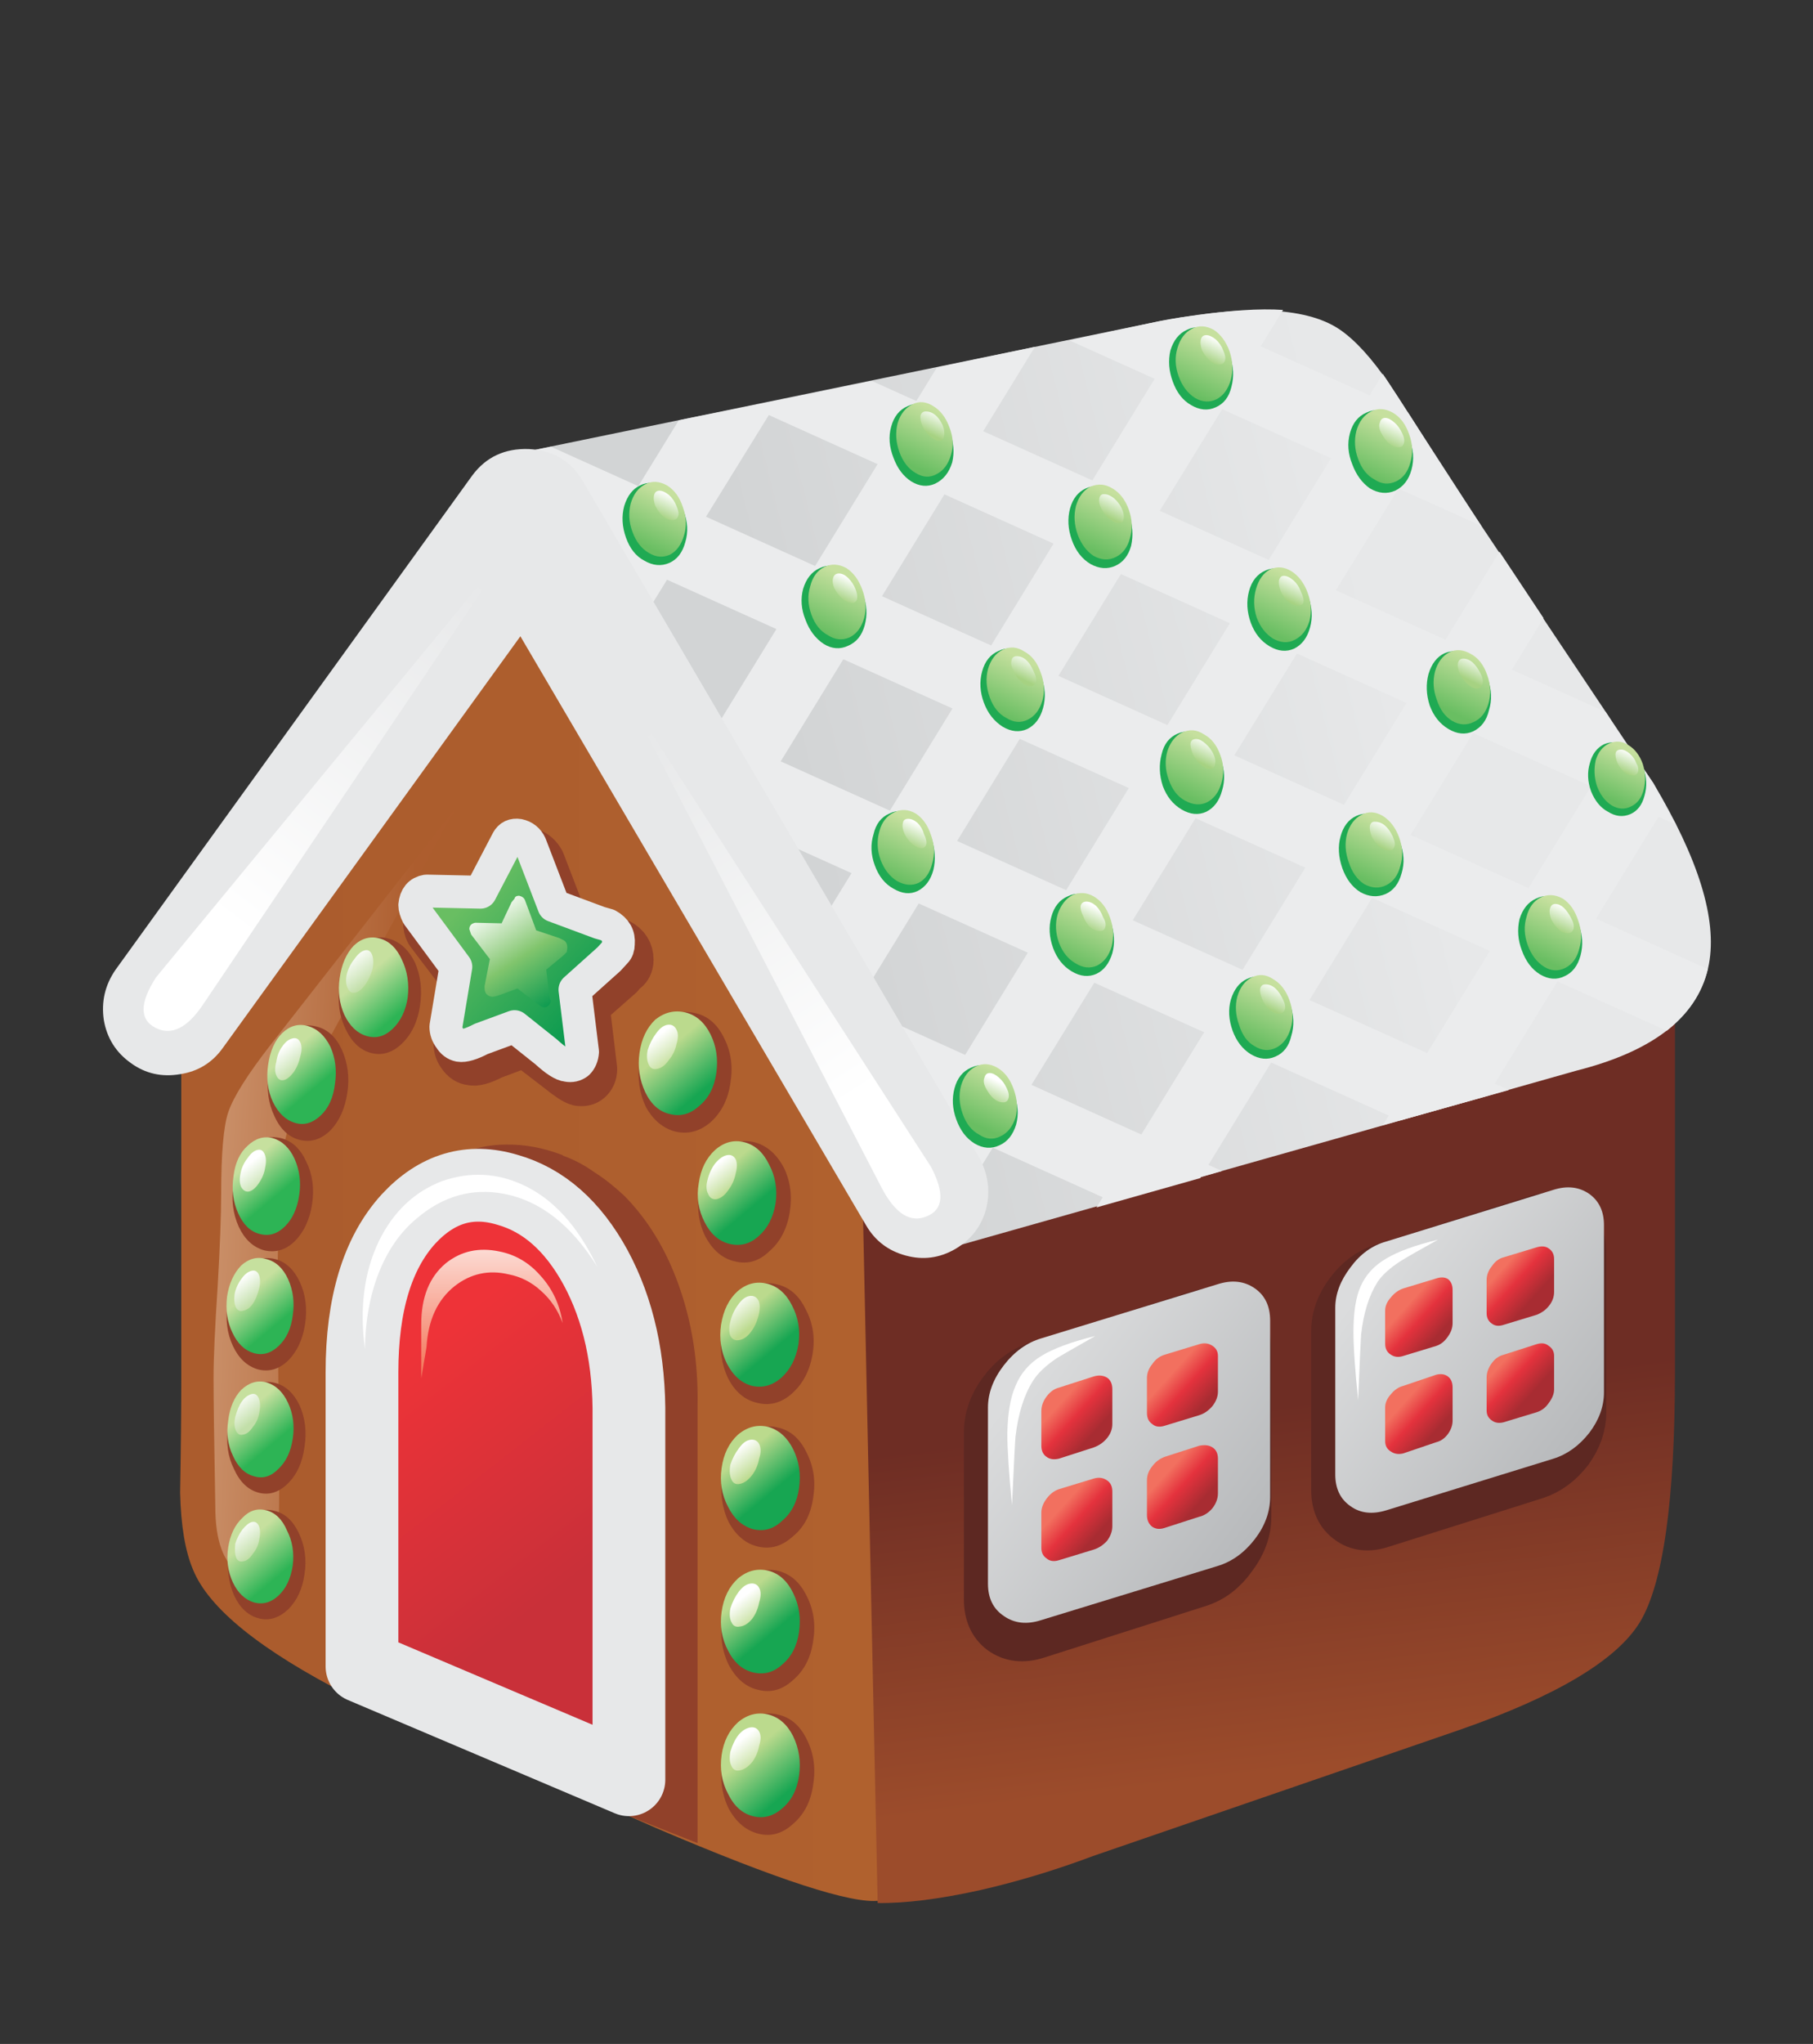 <svg xmlns="http://www.w3.org/2000/svg" xmlns:xlink="http://www.w3.org/1999/xlink" preserveAspectRatio="none" width="284" height="320"><rect width="100%" height="100%" fill="#333333" stroke="none"/><defs><linearGradient id="a" gradientUnits="userSpaceOnUse" x1="243.5" y1="269.6" x2="293.7" y2="269.6" spreadMethod="pad"><stop offset="0%" stop-color="#AB5C2D"/><stop offset="100%" stop-color="#B0612E"/></linearGradient><linearGradient id="b" gradientUnits="userSpaceOnUse" x1="253.275" y1="267.2" x2="224.725" y2="265.7" spreadMethod="pad"><stop offset="0%" stop-color="#AD5D2E"/><stop offset="100%" stop-color="#E2BA9A"/></linearGradient><linearGradient id="c" gradientUnits="userSpaceOnUse" x1="327.663" y1="285.15" x2="331.438" y2="315.95" spreadMethod="pad"><stop offset="0%" stop-color="#6E2D24"/><stop offset="100%" stop-color="#9C4C2B"/></linearGradient><linearGradient id="d" gradientUnits="userSpaceOnUse" x1="338.038" y1="223.875" x2="288.462" y2="236.225" spreadMethod="pad"><stop offset="0%" stop-color="#E7E8E9"/><stop offset="100%" stop-color="#D2D4D5"/></linearGradient><linearGradient id="e" gradientUnits="userSpaceOnUse" x1="252.563" y1="282.075" x2="267.138" y2="300.725" spreadMethod="pad"><stop offset="0%" stop-color="#EE3338"/><stop offset="100%" stop-color="#C93039"/></linearGradient><linearGradient id="f" gradientUnits="userSpaceOnUse" x1="261.2" y1="281.538" x2="261.2" y2="268.063" spreadMethod="pad"><stop offset="0%" stop-color="#F47D62"/><stop offset="100%" stop-color="#FFF"/></linearGradient><linearGradient id="g" gradientUnits="userSpaceOnUse" x1="276.338" y1="207.475" x2="274.262" y2="211.925" spreadMethod="pad"><stop offset="0%" stop-color="#C6E09E"/><stop offset="100%" stop-color="#69BE62"/></linearGradient><linearGradient id="h" gradientUnits="userSpaceOnUse" x1="276.5" y1="207.563" x2="275.6" y2="209.438" spreadMethod="pad"><stop offset="0%" stop-color="#FFF"/><stop offset="100%" stop-color="#A6D282"/></linearGradient><linearGradient id="i" gradientUnits="userSpaceOnUse" x1="291.637" y1="214.575" x2="289.463" y2="219.225" spreadMethod="pad"><stop offset="0%" stop-color="#C6E09E"/><stop offset="100%" stop-color="#69BE62"/></linearGradient><linearGradient id="j" gradientUnits="userSpaceOnUse" x1="291.75" y1="214.638" x2="290.85" y2="216.463" spreadMethod="pad"><stop offset="0%" stop-color="#FFF"/><stop offset="100%" stop-color="#A6D282"/></linearGradient><linearGradient id="k" gradientUnits="userSpaceOnUse" x1="306.787" y1="221.675" x2="304.613" y2="226.325" spreadMethod="pad"><stop offset="0%" stop-color="#C6E09E"/><stop offset="100%" stop-color="#69BE62"/></linearGradient><linearGradient id="l" gradientUnits="userSpaceOnUse" x1="307.15" y1="221.338" x2="306.25" y2="223.162" spreadMethod="pad"><stop offset="0%" stop-color="#FFF"/><stop offset="100%" stop-color="#A6D282"/></linearGradient><linearGradient id="m" gradientUnits="userSpaceOnUse" x1="322.188" y1="228.425" x2="320.013" y2="233.075" spreadMethod="pad"><stop offset="0%" stop-color="#C6E09E"/><stop offset="100%" stop-color="#69BE62"/></linearGradient><linearGradient id="n" gradientUnits="userSpaceOnUse" x1="322.4" y1="228.488" x2="321.5" y2="230.313" spreadMethod="pad"><stop offset="0%" stop-color="#FFF"/><stop offset="100%" stop-color="#A6D282"/></linearGradient><linearGradient id="o" gradientUnits="userSpaceOnUse" x1="337.438" y1="235.525" x2="335.263" y2="240.175" spreadMethod="pad"><stop offset="0%" stop-color="#C6E09E"/><stop offset="100%" stop-color="#69BE62"/></linearGradient><linearGradient id="p" gradientUnits="userSpaceOnUse" x1="337.6" y1="235.588" x2="336.7" y2="237.412" spreadMethod="pad"><stop offset="0%" stop-color="#FFF"/><stop offset="100%" stop-color="#A6D282"/></linearGradient><linearGradient id="q" gradientUnits="userSpaceOnUse" x1="352.688" y1="242.625" x2="350.612" y2="247.075" spreadMethod="pad"><stop offset="0%" stop-color="#C6E09E"/><stop offset="100%" stop-color="#69BE62"/></linearGradient><linearGradient id="r" gradientUnits="userSpaceOnUse" x1="352.85" y1="242.713" x2="351.95" y2="244.588" spreadMethod="pad"><stop offset="0%" stop-color="#FFF"/><stop offset="100%" stop-color="#A6D282"/></linearGradient><linearGradient id="s" gradientUnits="userSpaceOnUse" x1="299.188" y1="200.425" x2="297.013" y2="205.075" spreadMethod="pad"><stop offset="0%" stop-color="#C6E09E"/><stop offset="100%" stop-color="#69BE62"/></linearGradient><linearGradient id="t" gradientUnits="userSpaceOnUse" x1="299.35" y1="200.488" x2="298.45" y2="202.313" spreadMethod="pad"><stop offset="0%" stop-color="#FFF"/><stop offset="100%" stop-color="#A6D282"/></linearGradient><linearGradient id="u" gradientUnits="userSpaceOnUse" x1="314.438" y1="207.525" x2="312.263" y2="212.175" spreadMethod="pad"><stop offset="0%" stop-color="#C6E09E"/><stop offset="100%" stop-color="#69BE62"/></linearGradient><linearGradient id="v" gradientUnits="userSpaceOnUse" x1="314.6" y1="207.588" x2="313.7" y2="209.412" spreadMethod="pad"><stop offset="0%" stop-color="#FFF"/><stop offset="100%" stop-color="#A6D282"/></linearGradient><linearGradient id="w" gradientUnits="userSpaceOnUse" x1="329.688" y1="214.625" x2="327.513" y2="219.275" spreadMethod="pad"><stop offset="0%" stop-color="#C6E09E"/><stop offset="100%" stop-color="#69BE62"/></linearGradient><linearGradient id="x" gradientUnits="userSpaceOnUse" x1="329.85" y1="214.688" x2="328.95" y2="216.512" spreadMethod="pad"><stop offset="0%" stop-color="#FFF"/><stop offset="100%" stop-color="#A6D282"/></linearGradient><linearGradient id="y" gradientUnits="userSpaceOnUse" x1="345.087" y1="221.375" x2="342.913" y2="226.025" spreadMethod="pad"><stop offset="0%" stop-color="#C6E09E"/><stop offset="100%" stop-color="#69BE62"/></linearGradient><linearGradient id="z" gradientUnits="userSpaceOnUse" x1="345.25" y1="221.438" x2="344.35" y2="223.262" spreadMethod="pad"><stop offset="0%" stop-color="#FFF"/><stop offset="100%" stop-color="#A6D282"/></linearGradient><linearGradient id="A" gradientUnits="userSpaceOnUse" x1="358.275" y1="229.45" x2="356.425" y2="233.45" spreadMethod="pad"><stop offset="0%" stop-color="#C6E09E"/><stop offset="100%" stop-color="#69BE62"/></linearGradient><linearGradient id="B" gradientUnits="userSpaceOnUse" x1="358.337" y1="229.463" x2="357.563" y2="231.138" spreadMethod="pad"><stop offset="0%" stop-color="#FFF"/><stop offset="100%" stop-color="#A6D282"/></linearGradient><linearGradient id="C" gradientUnits="userSpaceOnUse" x1="297.487" y1="235.525" x2="295.313" y2="240.175" spreadMethod="pad"><stop offset="0%" stop-color="#C6E09E"/><stop offset="100%" stop-color="#69BE62"/></linearGradient><linearGradient id="D" gradientUnits="userSpaceOnUse" x1="297.65" y1="235.588" x2="296.75" y2="237.412" spreadMethod="pad"><stop offset="0%" stop-color="#FFF"/><stop offset="100%" stop-color="#A6D282"/></linearGradient><linearGradient id="E" gradientUnits="userSpaceOnUse" x1="312.688" y1="242.625" x2="310.513" y2="247.275" spreadMethod="pad"><stop offset="0%" stop-color="#C6E09E"/><stop offset="100%" stop-color="#69BE62"/></linearGradient><linearGradient id="F" gradientUnits="userSpaceOnUse" x1="312.8" y1="242.688" x2="311.9" y2="244.512" spreadMethod="pad"><stop offset="0%" stop-color="#FFF"/><stop offset="100%" stop-color="#A6D282"/></linearGradient><linearGradient id="G" gradientUnits="userSpaceOnUse" x1="328.087" y1="249.375" x2="325.913" y2="254.025" spreadMethod="pad"><stop offset="0%" stop-color="#C6E09E"/><stop offset="100%" stop-color="#69BE62"/></linearGradient><linearGradient id="H" gradientUnits="userSpaceOnUse" x1="328.25" y1="249.438" x2="327.35" y2="251.262" spreadMethod="pad"><stop offset="0%" stop-color="#FFF"/><stop offset="100%" stop-color="#A6D282"/></linearGradient><linearGradient id="I" gradientUnits="userSpaceOnUse" x1="322.938" y1="194.275" x2="320.763" y2="198.925" spreadMethod="pad"><stop offset="0%" stop-color="#C6E09E"/><stop offset="100%" stop-color="#69BE62"/></linearGradient><linearGradient id="J" gradientUnits="userSpaceOnUse" x1="323.1" y1="194.338" x2="322.2" y2="196.162" spreadMethod="pad"><stop offset="0%" stop-color="#FFF"/><stop offset="100%" stop-color="#A6D282"/></linearGradient><linearGradient id="K" gradientUnits="userSpaceOnUse" x1="338.188" y1="201.375" x2="336.013" y2="206.025" spreadMethod="pad"><stop offset="0%" stop-color="#C6E09E"/><stop offset="100%" stop-color="#69BE62"/></linearGradient><linearGradient id="L" gradientUnits="userSpaceOnUse" x1="338.3" y1="201.438" x2="337.4" y2="203.262" spreadMethod="pad"><stop offset="0%" stop-color="#FFF"/><stop offset="100%" stop-color="#A6D282"/></linearGradient><linearGradient id="M" gradientUnits="userSpaceOnUse" x1="304.737" y1="256.625" x2="302.563" y2="261.275" spreadMethod="pad"><stop offset="0%" stop-color="#C6E09E"/><stop offset="100%" stop-color="#69BE62"/></linearGradient><linearGradient id="N" gradientUnits="userSpaceOnUse" x1="304.5" y1="257.537" x2="303.6" y2="259.363" spreadMethod="pad"><stop offset="0%" stop-color="#FFF"/><stop offset="100%" stop-color="#A6D282"/></linearGradient><linearGradient id="O" gradientUnits="userSpaceOnUse" x1="270.15" y1="253.763" x2="258.25" y2="243.037" spreadMethod="pad"><stop offset="0%" stop-color="#00964D"/><stop offset="100%" stop-color="#69BE62"/></linearGradient><linearGradient id="P" gradientUnits="userSpaceOnUse" x1="266.513" y1="251.475" x2="260.688" y2="242.525" spreadMethod="pad"><stop offset="0%" stop-color="#00964D"/><stop offset="49.804%" stop-color="#81C56D"/><stop offset="100%" stop-color="#FFF"/></linearGradient><linearGradient id="Q" gradientUnits="userSpaceOnUse" x1="260.837" y1="215.038" x2="238.963" y2="244.063" spreadMethod="pad"><stop offset="0%" stop-color="#E7E8E9"/><stop offset="100%" stop-color="#FFF"/></linearGradient><linearGradient id="R" gradientUnits="userSpaceOnUse" x1="272.463" y1="228.525" x2="292.238" y2="258.975" spreadMethod="pad"><stop offset="0%" stop-color="#E7E8E9"/><stop offset="100%" stop-color="#FFF"/></linearGradient><linearGradient id="S" gradientUnits="userSpaceOnUse" x1="306.762" y1="282.488" x2="325.637" y2="296.713" spreadMethod="pad"><stop offset="0%" stop-color="#DBDCDD"/><stop offset="100%" stop-color="#B8BABC"/></linearGradient><linearGradient id="T" gradientUnits="userSpaceOnUse" x1="312.513" y1="287.475" x2="309.688" y2="284.925" spreadMethod="pad"><stop offset="0%" stop-color="#A82C32"/><stop offset="54.902%" stop-color="#E4323D"/><stop offset="100%" stop-color="#F2705F"/></linearGradient><linearGradient id="U" gradientUnits="userSpaceOnUse" x1="321.913" y1="285.025" x2="319.087" y2="282.475" spreadMethod="pad"><stop offset="0%" stop-color="#A82C32"/><stop offset="54.902%" stop-color="#E4323D"/><stop offset="100%" stop-color="#F2705F"/></linearGradient><linearGradient id="V" gradientUnits="userSpaceOnUse" x1="312.663" y1="296.275" x2="309.837" y2="293.725" spreadMethod="pad"><stop offset="0%" stop-color="#A82C32"/><stop offset="54.902%" stop-color="#E4323D"/><stop offset="100%" stop-color="#F2705F"/></linearGradient><linearGradient id="W" gradientUnits="userSpaceOnUse" x1="321.563" y1="293.425" x2="318.737" y2="290.875" spreadMethod="pad"><stop offset="0%" stop-color="#A82C32"/><stop offset="54.902%" stop-color="#E4323D"/><stop offset="100%" stop-color="#F2705F"/></linearGradient><linearGradient id="X" gradientUnits="userSpaceOnUse" x1="336.1" y1="274.025" x2="354.1" y2="287.575" spreadMethod="pad"><stop offset="0%" stop-color="#DBDCDD"/><stop offset="100%" stop-color="#B8BABC"/></linearGradient><linearGradient id="Y" gradientUnits="userSpaceOnUse" x1="341.9" y1="279.063" x2="339.2" y2="276.638" spreadMethod="pad"><stop offset="0%" stop-color="#A82C32"/><stop offset="54.902%" stop-color="#E4323D"/><stop offset="100%" stop-color="#F2705F"/></linearGradient><linearGradient id="Z" gradientUnits="userSpaceOnUse" x1="350" y1="275.962" x2="347.3" y2="273.538" spreadMethod="pad"><stop offset="0%" stop-color="#A82C32"/><stop offset="54.902%" stop-color="#E4323D"/><stop offset="100%" stop-color="#F2705F"/></linearGradient><linearGradient id="aa" gradientUnits="userSpaceOnUse" x1="341.75" y1="287.212" x2="339.05" y2="284.788" spreadMethod="pad"><stop offset="0%" stop-color="#A82C32"/><stop offset="54.902%" stop-color="#E4323D"/><stop offset="100%" stop-color="#F2705F"/></linearGradient><linearGradient id="ab" gradientUnits="userSpaceOnUse" x1="349.85" y1="284.112" x2="347.15" y2="281.688" spreadMethod="pad"><stop offset="0%" stop-color="#A82C32"/><stop offset="54.902%" stop-color="#E4323D"/><stop offset="100%" stop-color="#F2705F"/></linearGradient><linearGradient id="ac" gradientUnits="userSpaceOnUse" x1="283.225" y1="314.738" x2="286.175" y2="318.262" spreadMethod="pad"><stop offset="0%" stop-color="#BBDA8D"/><stop offset="100%" stop-color="#17A652"/></linearGradient><linearGradient id="ad" gradientUnits="userSpaceOnUse" x1="282.3" y1="313.7" x2="284.1" y2="316" spreadMethod="pad"><stop offset="0%" stop-color="#FFF"/><stop offset="100%" stop-color="#BBDA8D"/></linearGradient><linearGradient id="ae" gradientUnits="userSpaceOnUse" x1="282.475" y1="301.525" x2="285.025" y2="304.575" spreadMethod="pad"><stop offset="0%" stop-color="#BBDA8D"/><stop offset="100%" stop-color="#17A652"/></linearGradient><linearGradient id="af" gradientUnits="userSpaceOnUse" x1="282.387" y1="301.612" x2="284.012" y2="303.688" spreadMethod="pad"><stop offset="0%" stop-color="#FFF"/><stop offset="100%" stop-color="#BBDA8D"/></linearGradient><linearGradient id="ag" gradientUnits="userSpaceOnUse" x1="282.575" y1="289.425" x2="285.125" y2="292.475" spreadMethod="pad"><stop offset="0%" stop-color="#BBDA8D"/><stop offset="100%" stop-color="#17A652"/></linearGradient><linearGradient id="ah" gradientUnits="userSpaceOnUse" x1="281.988" y1="288.912" x2="283.613" y2="290.988" spreadMethod="pad"><stop offset="0%" stop-color="#FFF"/><stop offset="100%" stop-color="#BBDA8D"/></linearGradient><linearGradient id="ai" gradientUnits="userSpaceOnUse" x1="282.625" y1="277.375" x2="285.175" y2="280.425" spreadMethod="pad"><stop offset="0%" stop-color="#BBDA8D"/><stop offset="100%" stop-color="#17A652"/></linearGradient><linearGradient id="aj" gradientUnits="userSpaceOnUse" x1="281.688" y1="276.362" x2="283.313" y2="278.438" spreadMethod="pad"><stop offset="0%" stop-color="#FFF"/><stop offset="100%" stop-color="#BBDA8D"/></linearGradient><linearGradient id="ak" gradientUnits="userSpaceOnUse" x1="280.675" y1="265.325" x2="283.225" y2="268.375" spreadMethod="pad"><stop offset="0%" stop-color="#BBDA8D"/><stop offset="100%" stop-color="#17A652"/></linearGradient><linearGradient id="al" gradientUnits="userSpaceOnUse" x1="280.137" y1="264.762" x2="281.762" y2="266.838" spreadMethod="pad"><stop offset="0%" stop-color="#FFF"/><stop offset="100%" stop-color="#BBDA8D"/></linearGradient><linearGradient id="am" gradientUnits="userSpaceOnUse" x1="276.125" y1="254.838" x2="279.075" y2="258.363" spreadMethod="pad"><stop offset="0%" stop-color="#BBDA8D"/><stop offset="100%" stop-color="#17A652"/></linearGradient><linearGradient id="an" gradientUnits="userSpaceOnUse" x1="275.15" y1="253.8" x2="276.95" y2="256.1" spreadMethod="pad"><stop offset="0%" stop-color="#FFF"/><stop offset="100%" stop-color="#BBDA8D"/></linearGradient><linearGradient id="ao" gradientUnits="userSpaceOnUse" x1="250.375" y1="248.613" x2="253.125" y2="251.887" spreadMethod="pad"><stop offset="0%" stop-color="#C6E09E"/><stop offset="100%" stop-color="#2DB455"/></linearGradient><linearGradient id="ap" gradientUnits="userSpaceOnUse" x1="249" y1="246.912" x2="250.7" y2="249.088" spreadMethod="pad"><stop offset="0%" stop-color="#FFF"/><stop offset="100%" stop-color="#C2DFA9"/></linearGradient><linearGradient id="aq" gradientUnits="userSpaceOnUse" x1="243.675" y1="255.35" x2="246.025" y2="258.15" spreadMethod="pad"><stop offset="0%" stop-color="#C6E09E"/><stop offset="100%" stop-color="#2DB455"/></linearGradient><linearGradient id="ar" gradientUnits="userSpaceOnUse" x1="243.2" y1="254.75" x2="244.7" y2="256.65" spreadMethod="pad"><stop offset="0%" stop-color="#FFF"/><stop offset="100%" stop-color="#C2DFA9"/></linearGradient><linearGradient id="as" gradientUnits="userSpaceOnUse" x1="240.438" y1="264.563" x2="242.762" y2="267.337" spreadMethod="pad"><stop offset="0%" stop-color="#C6E09E"/><stop offset="100%" stop-color="#2DB455"/></linearGradient><linearGradient id="at" gradientUnits="userSpaceOnUse" x1="240.462" y1="264.55" x2="241.938" y2="266.45" spreadMethod="pad"><stop offset="0%" stop-color="#FFF"/><stop offset="100%" stop-color="#C2DFA9"/></linearGradient><linearGradient id="au" gradientUnits="userSpaceOnUse" x1="240.5" y1="275.525" x2="242.8" y2="278.275" spreadMethod="pad"><stop offset="0%" stop-color="#C6E09E"/><stop offset="100%" stop-color="#2DB455"/></linearGradient><linearGradient id="av" gradientUnits="userSpaceOnUse" x1="239.625" y1="274.413" x2="241.075" y2="276.288" spreadMethod="pad"><stop offset="0%" stop-color="#FFF"/><stop offset="100%" stop-color="#C2DFA9"/></linearGradient><linearGradient id="aw" gradientUnits="userSpaceOnUse" x1="240.263" y1="285.7" x2="242.537" y2="288.4" spreadMethod="pad"><stop offset="0%" stop-color="#C6E09E"/><stop offset="100%" stop-color="#2DB455"/></linearGradient><linearGradient id="ax" gradientUnits="userSpaceOnUse" x1="239.375" y1="284.625" x2="240.825" y2="286.475" spreadMethod="pad"><stop offset="0%" stop-color="#FFF"/><stop offset="100%" stop-color="#C2DFA9"/></linearGradient><linearGradient id="ay" gradientUnits="userSpaceOnUse" x1="240.363" y1="296.662" x2="242.938" y2="299.738" spreadMethod="pad"><stop offset="0%" stop-color="#C6E09E"/><stop offset="100%" stop-color="#2DB455"/></linearGradient><linearGradient id="az" gradientUnits="userSpaceOnUse" x1="239.513" y1="295.538" x2="241.088" y2="297.563" spreadMethod="pad"><stop offset="0%" stop-color="#FFF"/><stop offset="100%" stop-color="#C2DFA9"/></linearGradient><path fill="#FFF" fill-opacity="0" d="M284 0H0v320h284V0z" id="aA"/><path fill="url(#a)" d="M293.25 260.75l-30.2-48.85-28.3 43.4V283q0 3.9-.1 9.55.1 4.2 1.1 6.55 2 4.95 13.25 10.7 7.3 2.95 26.3 11.35 15.45 6.6 18.95 6.15l-1-66.55z" id="aB"/><path fill="url(#b)" d="M243.05 295.45q.1-3.05 0-9.9-.1-7.95-.1-11.25.1-8.25.55-11.2.45-2.8 2.2-6.2l12.45-22.7-15.75 20.15q-3 3.85-3.65 5.8-.6 1.8-.6 6.9 0 2.75-.3 7.95-.35 5.25-.35 7.8 0 2.65.15 10.95 0 4.35 2.1 5.7 1.1.7 1.95 0 1.05-.9 1.35-4z" id="aC"/><path fill="#91412A" d="M265.7 267.55q.75.25 2.05 1.05 1.2.8 1.85 1.55 2.45 2.45 3.8 6.2 1.45 4 1.4 8.9l-6.9 32.85 10.85 4.3v-37.25q.1-5.6-1.65-10.4-1.6-4.45-4.6-7.5-1.35-1.25-2.55-2-1.25-.9-2.65-1.4l-.05-.05q-2.45-.95-4.85-.9-3.25 0-5.95 2.05-2.75 2.05-4.2 5.6-1.5 3.85-1.5 9.15l1.3 26.7q0 .85.6 1.4.65.55 1.5.5.8-.1 1.35-.65.55-.65.5-1.45l-1.3-26.7q0-4.35 1.3-7.5 1.05-2.55 2.75-3.9 1.45-1.1 3.65-1.2 1.65 0 3.3.65z" id="aD"/><path fill="#91412A" d="M261.25 242.85l-4.65-.1q-.4 0-.65.35-.3.3-.3.8 0 .55.2.9l3.3 4.35-.9 5.15q0 .55.35 1 .35.5.85.55.55.15 1.8-.5l2.8-1.05 2.8 2.15q1.3 1.05 1.75 1.15.55.1.9-.2.4-.35.4-.95l-.65-5.4 2.9-2.55q.1-.2.55-.55.3-.3.3-.8 0-1-.95-1.5l-.7-.2-3.9-1.45-2-5.2q-.35-.65-.95-.85-.65-.15-1 .5l-2.25 4.4z" id="aE"/><path fill="url(#c)" d="M362.05 282.3v-33.05L292.7 261.9l1.4 65.6q3.55.05 8.75-1.1 4.8-1.1 9.6-2.9l31.25-10.75q12.35-4.3 15.35-9.15 3-4.95 3-21.3z" id="aG"/><path fill="url(#d)" d="M360.2 232.1l-17.65-26.4q-3.45-5.55-4.85-7.6-2.25-3.3-4.25-4.65-4.4-2.95-16.25-.5l-55.15 11.35 37.5 67.6 54.1-15.3q10.1-2.55 11.3-9.1 1.05-5.7-4.75-15.4z" id="aH"/><path fill="#EBECED" d="M286.6 248.5l5.1 9.15 22.5 10.15 9.25-2.65-36.85-16.65z" id="aI"/><path fill="#EBECED" d="M338.6 260.85l9.3-2.6-74.6-33.65 5.1 9.1 60.2 27.15z" id="aJ"/><path fill="#EBECED" d="M361.35 253.2q2.75-2.2 3.5-5.25l-98.6-44.5-4.2.85 3.05 5.5 96.25 43.4z" id="aK"/><path fill="#EBECED" d="M362.15 235.65l-6-9.6-62.55-28.2-10.45 2.15 79 35.65z" id="aL"/><path fill="#EBECED" d="M345.55 210.2l-6.25-9.65-18.35-8.25q-2 .25-3.75.65l-6.75 1.45 35.1 15.8z" id="aM"/><path fill="#EBECED" d="M350.85 218.05l-3.75-5.65-34.35 55.85 8.85-2.5 29.25-47.7z" id="aN"/><path fill="#EBECED" d="M340.9 203.1q-3.25-5.15-3.75-5.85L295.7 264.8l3.35 6.25 41.85-67.95z" id="aO"/><path fill="#EBECED" d="M286.55 248.45l3.5 6.2 38.6-62.85q-3-.2-7.65.5l-34.45 56.15z" id="aP"/><path fill="#EBECED" d="M307.5 194.95l-8.35 1.75-21.7 35.35 3.45 6.25 26.6-43.35z" id="aQ"/><path fill="#EBECED" d="M268.3 215.6l3.45 6.3 13.85-22.4-8.45 1.7-8.85 14.4z" id="aR"/><path fill="#EBECED" d="M360.2 232.1l-2.7-3.95-20.35 33.1 8.9-2.5 15.2-24.75-1.05-1.9z" id="aS"/><path fill="#E7E8E9" d="M268.95 206.35q-1.5-2.55-4.6-2.7-3.05-.1-4.8 2.25l-30.4 42.1q-1.35 1.95-1 4.3.4 2.3 2.3 3.65 1.85 1.35 4.2.95 2.3-.35 3.65-2.25l25.35-35.05 29.45 50.15q1.15 2 3.4 2.6 2.2.6 4.2-.55 2.05-1.2 2.65-3.45.55-2.25-.6-4.35l-33.8-57.65z" id="aT"/><path fill="url(#e)" d="M261.7 266.9l-10 4.75.25 37.45 19.25 7.95.55-38.15-10.05-12z" id="aU"/><path fill="url(#f)" d="M255.2 282.8l.45-2.65q.2-3.45 2.4-5.2 2.05-1.6 4.6-1 1.55.3 2.75 1.4 1.25 1.1 1.85 2.75-.35-2.35-1.9-4.05-1.45-1.65-3.5-2.05-2.6-.55-4.55 1-2.1 1.75-2.1 5.2v4.6z" id="aW"/><path fill="#1FAA53" d="M275.95 206.9q-1.1-.65-2.1-.15-.95.45-1.35 1.75-.35 1.3.15 2.7.5 1.4 1.55 1.95 1.1.65 2.15.2 1-.45 1.35-1.75.4-1.3-.15-2.7-.5-1.35-1.6-2z" id="aX"/><path fill="url(#g)" d="M276.15 206.75q-1-.55-1.85-.1-.9.45-1.25 1.65-.3 1.2.15 2.4.45 1.25 1.4 1.8.9.55 1.8.15.85-.45 1.2-1.65.35-1.15-.1-2.4-.4-1.25-1.35-1.85z" id="aY"/><path fill="url(#h)" d="M275.5 207.2q-.35 0-.45.35-.1.4.1.95.65 1.2 1.45 1.2.4 0 .5-.35.1-.3-.15-.85-.2-.55-.65-.95-.45-.35-.8-.35z" id="aZ"/><path fill="#1FAA53" d="M291.3 213.95q-1.1-.65-2.15-.15-1 .45-1.4 1.75-.35 1.3.2 2.65.5 1.35 1.55 2.05 1.05.65 2.1.15 1.05-.45 1.4-1.75.35-1.3-.15-2.65-.5-1.35-1.55-2.05z" id="ba"/><path fill="url(#i)" d="M291.45 213.8q-1-.55-1.9-.1-.9.45-1.2 1.65-.35 1.15.1 2.4.45 1.25 1.4 1.75.9.6 1.85.2.9-.45 1.25-1.65.3-1.15-.15-2.4-.45-1.25-1.35-1.85z" id="bb"/><path fill="url(#j)" d="M290.8 214.25q-.4 0-.5.4-.1.35.1.85.7 1.25 1.55 1.25.3 0 .4-.35.05-.35-.15-.85t-.6-.9q-.4-.4-.8-.4z" id="bc"/><path fill="#1FAA53" d="M306.5 221q-1.1-.65-2.1-.15-1.05.45-1.4 1.75-.35 1.3.15 2.65.5 1.35 1.6 2.05 1.1.65 2.1.2 1-.5 1.35-1.8.35-1.3-.15-2.65-.5-1.35-1.55-2.05z" id="bd"/><path fill="url(#k)" d="M306.6 220.9q-.9-.6-1.85-.15-.9.45-1.25 1.65-.3 1.15.15 2.4.45 1.25 1.4 1.75.95.6 1.85.15.9-.45 1.25-1.65.3-1.15-.15-2.35-.45-1.3-1.4-1.8z" id="be"/><path fill="url(#l)" d="M305.95 221.3q-.4 0-.45.4-.1.35.2.85.2.55.6.9.45.4.8.4.4 0 .5-.4.05-.35-.2-.85-.55-1.3-1.45-1.3z" id="bf"/><path fill="#1FAA53" d="M321.75 228.1q-1.1-.65-2.1-.2-1.05.45-1.35 1.75-.35 1.3.1 2.7.5 1.35 1.6 2 1.1.65 2.1.2 1-.5 1.35-1.8.4-1.3-.1-2.65-.5-1.35-1.6-2z" id="bg"/><path fill="url(#m)" d="M321.9 227.95q-.9-.6-1.85-.15-.85.4-1.25 1.55-.35 1.2.1 2.45.45 1.3 1.4 1.8 1 .55 1.85.15.9-.45 1.25-1.65t-.1-2.4q-.45-1.25-1.4-1.75z" id="bh"/><path fill="url(#n)" d="M321.25 228.35q-.8 0-.3 1.25.25.55.65.9.45.4.8.4.4 0 .45-.4.1-.4-.15-.9t-.65-.85q-.45-.4-.8-.4z" id="bi"/><path fill="#1FAA53" d="M337 235.05q-1.1-.6-2.1-.15-1 .45-1.35 1.75-.35 1.25.15 2.7.5 1.4 1.55 2.05 1.1.6 2.15.15 1-.45 1.35-1.75.4-1.3-.15-2.7-.5-1.4-1.6-2.05z" id="bj"/><path fill="url(#o)" d="M337.15 234.9q-.95-.55-1.8-.1-.9.45-1.25 1.65-.3 1.15.15 2.4.4 1.25 1.3 1.85 1 .55 1.9.1.9-.45 1.2-1.65.35-1.15-.1-2.4-.45-1.25-1.4-1.85z" id="bk"/><path fill="url(#p)" d="M336.5 235.4q-.35-.05-.45.35-.05.35.15.9.25.5.65.85.45.35.8.35.4 0 .5-.35.1-.3-.15-.85-.6-1.25-1.5-1.25z" id="bl"/><path fill="#1FAA53" d="M352.25 242.1q-1.05-.65-2.05-.15-1 .45-1.4 1.75-.3 1.35.2 2.65.5 1.4 1.55 2.05 1.1.65 2.1.15 1-.45 1.35-1.75.35-1.3-.15-2.65-.5-1.35-1.6-2.05z" id="bm"/><path fill="url(#q)" d="M352.5 241.95q-1-.55-1.9-.1-.9.45-1.2 1.65-.35 1.15.1 2.4.45 1.25 1.4 1.85.9.55 1.8.1.9-.45 1.2-1.65.35-1.15-.1-2.4-.4-1.25-1.3-1.85z" id="bn"/><path fill="url(#r)" d="M351.85 242.4q-.35 0-.45.4-.1.35.1.9.65 1.2 1.4 1.2.35 0 .5-.35.1-.35-.15-.85-.65-1.3-1.4-1.3z" id="bo"/><path fill="#1FAA53" d="M298.7 200.15q-1-.65-2.05-.15-1.05.45-1.4 1.75-.35 1.25.2 2.65.5 1.35 1.5 2 1.05.65 2.05.2 1.05-.5 1.45-1.8.3-1.25-.2-2.65-.55-1.35-1.55-2z" id="bp"/><path fill="url(#s)" d="M298.85 200q-.95-.6-1.8-.15-.9.45-1.25 1.6-.3 1.2.15 2.45.45 1.25 1.4 1.8.9.55 1.75.1.9-.45 1.25-1.65.35-1.15-.15-2.4-.45-1.2-1.35-1.75z" id="bq"/><path fill="url(#t)" d="M298.2 200.45q-.35 0-.45.35-.05.35.15.85.25.55.65.9.45.4.8.4.35 0 .4-.4.1-.35-.1-.9-.55-1.2-1.45-1.2z" id="br"/><path fill="#1FAA53" d="M313.95 207.15q-1.1-.6-2.1-.15-1 .45-1.35 1.7-.35 1.3.15 2.7.5 1.4 1.6 2.05 1.1.6 2.1.15 1-.45 1.35-1.7.3-1.35-.2-2.7-.5-1.4-1.55-2.05z" id="bs"/><path fill="url(#u)" d="M314.1 207q-.9-.55-1.85-.15-.9.45-1.25 1.65-.3 1.2.15 2.45.45 1.2 1.35 1.8 1 .55 1.9.1.9-.45 1.2-1.6.35-1.2-.1-2.45-.45-1.25-1.4-1.8z" id="bt"/><path fill="url(#v)" d="M313.45 207.5q-.35-.05-.45.3-.1.4.15.9t.65.85q.45.4.8.4.4.05.45-.3.1-.4-.15-.95-.25-.5-.65-.85-.45-.35-.8-.35z" id="bu"/><path fill="#1FAA53" d="M329.25 214.2q-1.1-.65-2.1-.2-1.05.45-1.4 1.75-.35 1.3.15 2.7.5 1.35 1.6 2 1.1.65 2.1.2 1-.5 1.35-1.8.35-1.25-.15-2.65-.5-1.35-1.55-2z" id="bv"/><path fill="url(#w)" d="M329.35 214.05q-.9-.55-1.8-.15-.85.45-1.2 1.65t.05 2.45q.45 1.2 1.4 1.8 1 .55 1.85.1.9-.45 1.25-1.6.3-1.2-.15-2.4-.45-1.25-1.4-1.85z" id="bw"/><path fill="url(#x)" d="M328.7 214.45q-.3 0-.4.4-.05.4.15.9t.6.85q.45.4.85.4.85 0 .25-1.25-.2-.55-.6-.9-.45-.4-.85-.4z" id="bx"/><path fill="#1FAA53" d="M344.5 221.25q-1.05-.65-2.1-.2-.95.45-1.35 1.75-.35 1.3.1 2.7.5 1.35 1.6 2 1.1.65 2.1.2 1.05-.5 1.35-1.8.4-1.3-.1-2.65-.5-1.35-1.6-2z" id="by"/><path fill="url(#y)" d="M344.65 221.1q-.95-.55-1.8-.15-.9.45-1.25 1.65-.3 1.2.15 2.4.4 1.25 1.3 1.8.95.55 1.85.1.9-.4 1.25-1.55.35-1.2-.1-2.45-.45-1.3-1.4-1.8z" id="bz"/><path fill="url(#z)" d="M344 221.5q-.35 0-.45.4-.05.35.15.85.25.55.65.9.45.4.8.4.35 0 .5-.4.1-.35-.15-.85-.65-1.3-1.5-1.3z" id="bA"/><path fill="#1FAA53" d="M357.9 228.95q-.95-.55-1.9-.15-.9.45-1.2 1.6-.35 1.15.1 2.4.5 1.25 1.45 1.75.95.6 1.9.2.9-.4 1.2-1.55.35-1.2-.1-2.4-.45-1.25-1.45-1.85z" id="bB"/><path fill="url(#A)" d="M358.05 228.85q-.8-.5-1.65-.1-.8.4-1.1 1.4-.25 1.1.1 2.2.4 1.1 1.25 1.65.85.5 1.65.1.85-.4 1.1-1.5.25-1.05-.1-2.15-.4-1.1-1.25-1.6z" id="bC"/><path fill="url(#B)" d="M357.45 229.25q-.75 0-.3 1.15.55 1.05 1.3 1.05.35 0 .45-.3.1-.35-.15-.75-.15-.45-.55-.8-.4-.35-.75-.35z" id="bD"/><path fill="#1FAA53" d="M297.2 234.85q-1.1-.65-2.1-.15-1.05.45-1.35 1.75-.4 1.3.1 2.65.5 1.4 1.6 2 1.1.65 2.05.2 1-.5 1.35-1.8.3-1.3-.15-2.65-.5-1.35-1.5-2z" id="bE"/><path fill="url(#C)" d="M297.35 234.7q-.95-.55-1.85-.1-.95.45-1.25 1.6-.35 1.2.1 2.45.45 1.2 1.4 1.8 1 .55 1.85.15.85-.45 1.15-1.65.35-1.15-.1-2.4-.4-1.25-1.3-1.85z" id="bF"/><path fill="url(#D)" d="M296.7 235.15q-.4 0-.45.35-.1.4.15.95.25.5.65.85.45.35.8.35.3 0 .4-.35.05-.35-.2-.85-.15-.55-.55-.95-.4-.35-.8-.35z" id="bG"/><path fill="#1FAA53" d="M312.4 241.9q-1.1-.65-2.1-.15-1.05.45-1.4 1.75-.35 1.25.15 2.65.5 1.35 1.6 2 1.1.65 2.1.2.95-.45 1.35-1.75.35-1.3-.15-2.7-.5-1.35-1.55-2z" id="bH"/><path fill="url(#E)" d="M312.5 241.75q-.9-.5-1.8-.1-.85.45-1.25 1.6-.35 1.2.1 2.45.45 1.2 1.4 1.75.95.6 1.85.2.9-.45 1.25-1.65.3-1.2-.15-2.45-.45-1.25-1.4-1.8z" id="bI"/><path fill="url(#F)" d="M311.9 242.2q-.4 0-.5.35-.05.35.2.85.5 1.3 1.45 1.3.4 0 .45-.35.1-.35-.2-.85-.2-.55-.6-.95-.4-.35-.8-.35z" id="bJ"/><path fill="#1FAA53" d="M327.65 248.95q-1.1-.65-2.1-.15-.95.45-1.35 1.75-.35 1.25.15 2.65.5 1.35 1.55 2 1.1.65 2.1.2 1.05-.45 1.35-1.75.4-1.3-.1-2.7-.5-1.35-1.6-2z" id="bK"/><path fill="url(#G)" d="M327.8 248.8q-.9-.6-1.8-.15-.9.45-1.25 1.65-.3 1.15.15 2.4.4 1.3 1.3 1.8.95.6 1.85.15.9-.45 1.25-1.65.35-1.15-.1-2.4-.45-1.25-1.4-1.8z" id="bL"/><path fill="url(#H)" d="M327.15 249.25q-.35 0-.45.35-.05.35.15.85.2.55.65.95.4.35.8.35.35 0 .5-.35.1-.35-.15-.85-.6-1.3-1.5-1.3z" id="bM"/><path fill="#1FAA53" d="M324.25 198.35q.35-1.3-.15-2.7-.5-1.35-1.55-2-1.1-.65-2.1-.15-1 .45-1.4 1.75-.3 1.3.2 2.65.5 1.4 1.55 2 1.1.65 2.1.2 1.05-.45 1.35-1.75z" id="bN"/><path fill="url(#I)" d="M324.2 197.75q.3-1.15-.1-2.4-.45-1.25-1.35-1.85-1-.55-1.85-.1-.9.45-1.25 1.65-.35 1.15.1 2.4.45 1.25 1.4 1.85.95.55 1.85.1.85-.45 1.2-1.65z" id="bO"/><path fill="url(#J)" d="M322.1 193.95q-.35 0-.45.35-.1.4.1.95.65 1.2 1.45 1.2.4 0 .5-.35.1-.3-.15-.85-.2-.55-.65-.95-.45-.35-.8-.35z" id="bP"/><path fill="#1FAA53" d="M337.85 200.7q-1.05-.65-2.1-.15-1.05.45-1.4 1.75-.35 1.3.2 2.65.5 1.35 1.5 2.05 1.1.65 2.15.2 1.05-.5 1.4-1.8.35-1.3-.2-2.65-.5-1.35-1.55-2.05z" id="bQ"/><path fill="url(#K)" d="M338 200.55q-1-.55-1.85-.1-.9.45-1.25 1.65-.3 1.2.15 2.4.45 1.25 1.4 1.75.9.6 1.85.15.9-.45 1.2-1.6.35-1.15-.1-2.4-.45-1.3-1.4-1.85z" id="bR"/><path fill="url(#L)" d="M337.35 201q-.35 0-.45.4-.15.35.1.85.65 1.25 1.5 1.25.35 0 .45-.35.1-.35-.15-.85-.25-.55-.65-.9-.45-.4-.8-.4z" id="bS"/><path fill="#1FAA53" d="M304.1 256.5q-1-.65-2.05-.15-1.05.45-1.4 1.75-.35 1.3.15 2.65.5 1.4 1.55 2.05 1.1.65 2.15.15 1-.45 1.4-1.75.35-1.3-.2-2.65-.5-1.35-1.6-2.05z" id="bT"/><path fill="url(#M)" d="M304.3 256.35q-.95-.55-1.85-.1-.9.45-1.25 1.65-.3 1.15.15 2.4.45 1.25 1.4 1.75.9.6 1.8.15.9-.4 1.3-1.6.3-1.15-.15-2.4-.45-1.3-1.4-1.85z" id="bU"/><path fill="url(#N)" d="M303.65 256.8q-.35 0-.45.4-.15.35.1.85.65 1.25 1.5 1.25.35 0 .45-.35.1-.35-.15-.85-.25-.55-.65-.9-.45-.4-.8-.4z" id="bV"/><path fill="url(#O)" d="M262.55 237l-2.3 4.4-4.6-.1q-.9.15-1 1.2 0 .35.25.85l3.25 4.4-.85 5.1q0 .55.35 1 .3.5.8.6.6.1 1.85-.55l2.85-1.05 2.7 2.15q1.2 1.1 1.8 1.15.5.1.9-.2.35-.35.4-.95l-.65-5.3 2.9-2.6.55-.6q.25-.25.25-.7.1-1.05-.9-1.6l-.7-.2-3.9-1.45-2-5.2q-.3-.65-1-.8-.65-.1-.95.45z" id="bW"/><path fill="url(#P)" d="M262.05 244.05l-2.25-.05q-.5.1-.5.55l.15.45 1.6 2.1-.45 2.3v.15q0 .65.6.75.15.05.85-.2l1.35-.5 1.3 1q.6.5.9.6.25.05.45-.15t.2-.45l-.1-.15-.3-2.45 1.45-1.2.3-.3.05-.35q0-.55-.4-.7l-.3-.15-1.95-.65-.95-2.55q-.1-.3-.5-.4-.35 0-.4.25l-.25.3-.85 1.8z" id="bY"/><path fill="#FFF" d="M250.4 280.3q.05-3.55 1.15-6.4 1.15-2.95 3.25-4.7 3.4-2.9 7.5-2.1 4.6.9 7.9 6.2-2.5-5.25-6.4-7-3.3-1.5-6.8-.3-3.55 1.35-5.4 5.1-1.9 3.95-1.2 9.2z" id="bZ"/><path fill="url(#Q)" d="M232.6 248.65q-2.1 3.25-.05 4.3 2.05 1.05 4.1-2.05l26.6-39.45-30.65 37.2z" id="ca"/><path fill="url(#R)" d="M298.3 269q2.1-.85.35-4.2l-26.15-40.55 21.95 42.35q1.75 3.3 3.85 2.4z" id="cb"/><path fill="#7F3127" d="M325.65 294.6v-14.25q0-1.8-1.25-2.7-1.2-.85-2.95-.35l-13.8 4.4q-1.75.55-3 2.25-1.2 1.65-1.2 3.45v14.25q0 1.8 1.2 2.7 1.25.9 3 .35l13.8-4.4q1.75-.55 2.95-2.25 1.25-1.65 1.25-3.45z" id="cc"/><path fill="url(#S)" d="M326.25 296.5q1.3-1.7 1.3-3.6v-15q0-1.85-1.3-2.75-1.35-.95-3.2-.35l-15 4.6q-1.85.55-3.2 2.3-1.35 1.75-1.35 3.6v15q0 1.85 1.35 2.75 1.35.95 3.2.35l15-4.6q1.85-.55 3.2-2.3z" id="ce"/><path fill="url(#T)" d="M309.55 283.6q-.6.15-1.05.75-.45.6-.45 1.25v2.95q0 .65.45.95.4.3 1.05.15l2.95-.95q.7-.25 1.15-.8.45-.55.45-1.2v-2.95q0-.7-.45-1-.5-.3-1.15-.1l-2.95.95z" id="cf"/><path fill="url(#U)" d="M318.55 280.8q-.65.2-1.05.8-.45.55-.45 1.2v2.95q0 .65.45.95.4.35 1.05.15l2.95-.9q.65-.2 1.15-.8.45-.6.45-1.2v-3.05q0-.55-.45-.85-.5-.35-1.15-.15l-2.95.9z" id="cg"/><path fill="url(#V)" d="M308.5 293.05q-.45.6-.45 1.2v3q0 .6.45.9.4.35 1.05.15l2.95-.9q.65-.2 1.15-.75.45-.6.45-1.25v-2.95q0-.65-.45-.95-.5-.35-1.15-.15l-2.95.9q-.6.2-1.05.8z" id="ch"/><path fill="url(#W)" d="M323.1 289.65q0-.65-.45-.95-.45-.3-1.15-.15l-2.95.95q-.65.25-1.05.8-.45.55-.45 1.2v2.95q0 .65.45 1 .45.3 1.05.1l2.95-.95q.65-.15 1.15-.75.45-.6.45-1.25v-2.95z" id="ci"/><path fill="#FFF" d="M309.35 281.1q.05-.05 3.3-1.9-3.05.75-4.6 1.7-1.55.95-2.2 2.55-.65 1.45-.7 4.05 0 2.05.4 6.1.25-5.45.3-5.85.35-2.95 1.5-4.75.6-.95 2-1.9z" id="cj"/><path fill="#7F3127" d="M353.05 269.5q-1.2-.85-2.85-.3l-13.15 4.15q-1.65.55-2.8 2.1-1.2 1.6-1.2 3.3v13.6q0 1.75 1.2 2.6 1.15.85 2.8.3l13.15-4.15q1.65-.55 2.85-2.1 1.15-1.6 1.15-3.3v-13.65q0-1.75-1.15-2.55z" id="ck"/><path fill="url(#X)" d="M354.75 267.1q-1.3-.9-3.05-.35l-14.25 4.4q-1.8.5-3.05 2.2-1.3 1.7-1.3 3.45V291q0 1.8 1.3 2.7 1.25.9 3.05.35l14.25-4.4q1.75-.55 3.05-2.2Q356 285.8 356 284v-14.25q0-1.75-1.25-2.65z" id="cm"/><path fill="url(#Y)" d="M342.7 274.35q-.4-.25-1-.05l-2.8.85q-.6.2-1.05.75-.5.55-.5 1.15v2.8q0 .65.5.95.45.3 1.05.1l2.8-.85q.6-.2 1-.8.4-.55.4-1.15v-2.8q0-.65-.4-.95z" id="cn"/><path fill="url(#Z)" d="M351.3 271.75q-.4-.3-1.05-.1l-2.8.85q-.6.15-1 .75-.45.55-.45 1.2v2.8q0 .6.45.9.4.3 1 .1l2.8-.85q.65-.25 1.05-.75.45-.55.45-1.2v-2.8q0-.6-.45-.9z" id="co"/><path fill="url(#aa)" d="M338.9 283.45q-.6.15-1.05.7-.5.55-.5 1.15v2.85q0 .6.5.9.45.3 1.05.15l2.8-.95q.6-.15 1-.7.4-.55.4-1.15v-2.8q0-.65-.4-.95-.4-.3-1-.15l-2.8.95z" id="cp"/><path fill="url(#ab)" d="M346.45 281.5q-.45.6-.45 1.25v2.8q0 .55.45.85.4.3 1 .15l2.8-.85q.65-.2 1.05-.8.45-.6.45-1.15v-2.85q0-.55-.45-.85-.4-.35-1.05-.15l-2.8.9q-.6.15-1 .7z" id="cq"/><path fill="#FFF" d="M338.7 272.8q.9-.55 3.15-1.8-2.9.7-4.4 1.6-1.55.9-2.2 2.4-.6 1.35-.6 3.85 0 2 .4 5.8.2-4.8.25-5.55.3-2.75 1.4-4.5.6-.9 2-1.8z" id="cr"/><path fill="#91412A" d="M288.05 313.55q-.85-1.75-2.45-2.1-1.65-.4-3.05.85-1.35 1.2-1.7 3.3-.3 2.1.55 3.85.95 1.75 2.55 2.15 1.6.4 2.95-.85 1.4-1.2 1.7-3.3.35-2.15-.55-3.9z" id="cs"/><path fill="url(#ac)" d="M286.9 313.3q-.75-1.5-2.1-1.85-1.4-.35-2.6.65-1.15 1.05-1.4 2.8-.25 1.8.55 3.3.75 1.55 2.1 1.9 1.35.35 2.5-.65 1.2-1 1.45-2.8.25-1.8-.5-3.35z" id="ct"/><path fill="url(#ad)" d="M284 314.1q.25-.75 0-1.2-.25-.45-.8-.35-1.1.25-1.65 2.05-.15.8.1 1.25.2.45.7.35.55-.1 1.05-.7.45-.6.6-1.4z" id="cu"/><path fill="#91412A" d="M288.05 301.35q-.85-1.75-2.45-2.15-1.65-.35-3.05.9-1.35 1.15-1.7 3.25-.3 2.1.55 3.85.95 1.8 2.55 2.15 1.6.4 2.95-.85 1.4-1.2 1.7-3.3.35-2.1-.55-3.85z" id="cv"/><path fill="url(#ae)" d="M286.9 301.1q-.75-1.55-2.1-1.9-1.4-.35-2.6.65-1.15 1.05-1.4 2.85t.55 3.3q.75 1.5 2.1 1.85 1.4.35 2.5-.65 1.2-1 1.45-2.8.25-1.8-.5-3.3z" id="cw"/><path fill="url(#af)" d="M284 301.9q.25-.8 0-1.25-.25-.45-.8-.35-.5.1-.95.7-.45.6-.7 1.4-.15.75.1 1.2.2.45.7.35.55-.05 1.05-.65.45-.6.6-1.4z" id="cx"/><path fill="#91412A" d="M280.85 291.15q-.3 2.1.55 3.9.95 1.75 2.55 2.1 1.6.35 2.95-.9 1.4-1.15 1.7-3.25.35-2.1-.55-3.85-.85-1.8-2.45-2.15-1.6-.4-3.05.85-1.35 1.25-1.7 3.3z" id="cy"/><path fill="url(#ag)" d="M281.35 293.75q.75 1.5 2.1 1.9 1.4.35 2.5-.7 1.2-1 1.45-2.8.25-1.8-.5-3.3-.75-1.5-2.1-1.9-1.4-.35-2.6.65-1.15 1.05-1.4 2.85t.55 3.3z" id="cz"/><path fill="url(#ah)" d="M282.35 291.8q.55-.1 1.05-.75.45-.6.6-1.4.25-.75 0-1.25-.25-.45-.8-.35-.5.1-.95.75-.45.6-.7 1.35-.15.8.1 1.3.2.45.7.35z" id="cA"/><path fill="#91412A" d="M280.8 278.9q-.3 2.1.55 3.9.9 1.75 2.5 2.1 1.6.4 2.95-.8 1.4-1.25 1.75-3.35.35-2.1-.6-3.85-.85-1.75-2.45-2.1-1.6-.4-3 .8-1.35 1.25-1.7 3.3z" id="cB"/><path fill="url(#ai)" d="M281.25 281.55q.8 1.55 2.15 1.9 1.35.3 2.5-.7 1.15-1.05 1.45-2.85.25-1.8-.55-3.3-.75-1.5-2.1-1.85-1.4-.35-2.55.65-1.1 1-1.4 2.85-.25 1.8.5 3.3z" id="cC"/><path fill="url(#aj)" d="M282.3 279.55q.55-.1 1-.7.45-.6.65-1.4.2-.8 0-1.25-.25-.5-.8-.4-.5.1-.95.75-.45.6-.65 1.4-.2.75 0 1.25.25.45.75.35z" id="cD"/><path fill="#91412A" d="M279.4 270.7q.95 1.8 2.55 2.15 1.6.4 2.9-.85 1.4-1.2 1.75-3.3.35-2.1-.5-3.85-.95-1.75-2.5-2.15-1.6-.4-2.95.85-1.4 1.2-1.75 3.3-.35 2.1.5 3.85z" id="cE"/><path fill="url(#ak)" d="M282.75 262.7q-1.35-.35-2.5.65-1.15 1.05-1.4 2.85-.3 1.75.5 3.3.75 1.5 2.1 1.85 1.4.35 2.5-.65 1.15-1 1.45-2.8.25-1.8-.55-3.3-.75-1.55-2.1-1.9z" id="cF"/><path fill="url(#al)" d="M282 264.15q-.25-.45-.75-.35-.5.1-1 .7-.45.6-.65 1.4-.2.75.05 1.2.2.5.7.45.55-.1 1-.75.5-.65.65-1.45.2-.75 0-1.2z" id="cG"/><path fill="#91412A" d="M278.55 251.7q-1.65-.4-3.05.8-1.35 1.25-1.7 3.3-.3 2.1.55 3.9.95 1.7 2.55 2.1 1.6.35 2.95-.8 1.4-1.25 1.7-3.35.35-2.1-.55-3.85-.85-1.75-2.45-2.1z" id="cH"/><path fill="url(#am)" d="M277.75 251.65q-1.4-.35-2.6.6-1.1 1.05-1.35 2.85-.25 1.75.5 3.35.75 1.55 2.1 1.85 1.35.35 2.5-.7 1.2-1 1.45-2.8.25-1.8-.5-3.3-.75-1.5-2.1-1.85z" id="cI"/><path fill="url(#an)" d="M276.95 253.1q-.25-.5-.8-.4-.5.1-.95.75-.45.6-.7 1.4-.15.75.1 1.25.2.45.7.35.55-.1 1-.75.5-.6.65-1.35.25-.8 0-1.25z" id="cJ"/><path fill="#91412A" d="M252.4 245.35q-1.4-.4-2.6.8-1.25 1.2-1.55 3.25-.3 2 .5 3.65.8 1.7 2.2 2.05 1.4.35 2.6-.8 1.25-1.2 1.55-3.25.3-2-.45-3.7-.85-1.65-2.25-2z" id="cK"/><path fill="url(#ao)" d="M251.7 245.35q-1.25-.35-2.25.6-.95 1-1.2 2.75-.25 1.7.4 3.15.7 1.45 1.9 1.8 1.2.35 2.2-.6 1.05-1 1.3-2.7.2-1.75-.5-3.2-.65-1.45-1.85-1.8z" id="cL"/><path fill="url(#ap)" d="M251 246.7q-.2-.45-.6-.35-.45.1-.9.75-.45.55-.65 1.3-.15.75.1 1.2.2.45.65.35.4-.1.85-.7.4-.6.6-1.3.15-.75-.05-1.25z" id="cM"/><path fill="#91412A" d="M246.3 252.85q-1.45-.4-2.6.8-1.2 1.15-1.5 3.15-.3 2.05.5 3.7.75 1.65 2.15 2 1.4.35 2.6-.8 1.15-1.2 1.45-3.2.3-1.95-.45-3.65-.75-1.65-2.15-2z" id="cN"/><path fill="url(#aq)" d="M245.55 252.8q-1.2-.35-2.2.6-.95.95-1.2 2.7-.25 1.75.4 3.15.7 1.45 1.9 1.8 1.15.35 2.2-.65 1-.95 1.2-2.7.25-1.7-.4-3.15-.7-1.4-1.9-1.75z" id="cO"/><path fill="url(#ar)" d="M244.9 254.2q-.2-.45-.65-.35-.5.1-.9.7-.4.55-.5 1.3-.2.7 0 1.15.2.5.65.4.4-.1.85-.7.4-.6.55-1.35.2-.7 0-1.15z" id="cP"/><path fill="#91412A" d="M245.4 264.35q-.75-1.65-2.15-2-1.4-.35-2.6.8-1.15 1.15-1.45 3.1-.3 2 .45 3.65.75 1.6 2.15 2 1.45.35 2.6-.75 1.2-1.2 1.5-3.2.3-2-.5-3.6z" id="cQ"/><path fill="url(#as)" d="M244.8 267.2q.25-1.65-.4-3.1-.65-1.4-1.85-1.75-1.15-.3-2.15.65-1 .9-1.2 2.6-.25 1.7.4 3.15t1.8 1.75q1.2.35 2.2-.65.95-.95 1.2-2.65z" id="cR"/><path fill="url(#at)" d="M241.85 263.7q-.2-.45-.6-.35-.45.1-.85.7-.45.55-.6 1.3-.15.7.05 1.15.25.45.65.4.45-.1.85-.7.45-.65.55-1.35.15-.7-.05-1.15z" id="cS"/><path fill="#91412A" d="M245.3 278.2q.3-2-.45-3.6t-2.1-1.95q-1.4-.35-2.6.8-1.15 1.15-1.45 3.05-.3 1.95.45 3.55.75 1.6 2.15 2 1.4.35 2.55-.75 1.15-1.15 1.45-3.1z" id="cT"/><path fill="url(#au)" d="M244.25 277.45q.25-1.65-.4-3.1-.65-1.4-1.85-1.7-1.15-.35-2.15.55-.95 1-1.2 2.65-.2 1.7.45 3.05.65 1.4 1.8 1.75 1.15.35 2.15-.6t1.2-2.6z" id="cU"/><path fill="url(#av)" d="M241.35 273.95q-.2-.4-.6-.3-.45.1-.85.65-.45.6-.6 1.3-.1.7.1 1.15.2.4.6.3.95-.15 1.4-1.95.15-.7-.05-1.15z" id="cV"/><path fill="#91412A" d="M245.25 288.65q.3-1.9-.4-3.5-.75-1.6-2.1-1.95-1.35-.35-2.5.75-1.2 1.15-1.5 3.05-.3 1.95.5 3.55.75 1.65 2.1 2 1.35.35 2.5-.8t1.4-3.1z" id="cW"/><path fill="url(#aw)" d="M244.25 287.95q.25-1.65-.4-3.05t-1.85-1.75q-1.15-.3-2.15.65-.9.95-1.1 2.6-.25 1.65.4 3 .65 1.45 1.8 1.75 1.15.35 2.1-.65.95-.9 1.2-2.55z" id="cX"/><path fill="url(#ax)" d="M241.35 284.5q-.2-.45-.6-.35-.95.25-1.4 1.95-.15.7.05 1.15.2.45.6.35.45-.05.85-.65.45-.55.55-1.25.15-.7-.05-1.2z" id="cY"/><path fill="#91412A" d="M242.7 294.1q-1.3-.35-2.45.7-1.15 1.15-1.45 3.05-.25 1.85.45 3.45.75 1.6 2.1 1.95 1.3.35 2.5-.75 1.15-1.15 1.4-3 .3-1.9-.5-3.55-.75-1.55-2.05-1.85z" id="cZ"/><path fill="url(#ay)" d="M242 294.05q-1.15-.3-2.05.65-.95.9-1.2 2.5t.4 3q.65 1.35 1.8 1.7 1.15.3 2.1-.6.95-.9 1.2-2.55.2-1.65-.5-3-.6-1.4-1.75-1.7z" id="da"/><path fill="url(#az)" d="M241.35 295.35q-.2-.4-.6-.3-.35.1-.8.65-.4.55-.6 1.2-.15 1.65.65 1.5.45-.05.85-.65.45-.55.55-1.25.15-.7-.05-1.15z" id="db"/><path id="aF" stroke="#91412A" stroke-width="4" stroke-linejoin="round" stroke-linecap="round" fill="none" d="M261.25 242.85l2.25-4.4q.35-.65 1-.5.6.2.95.85l2 5.2 3.9 1.45.7.2q.95.5.95 1.5 0 .5-.3.8-.45.35-.55.55l-2.9 2.55.65 5.4q0 .6-.4.95-.35.3-.9.2-.45-.1-1.75-1.15l-2.8-2.15-2.8 1.05q-1.25.65-1.8.5-.5-.05-.85-.55-.35-.45-.35-1l.9-5.15-3.3-4.35q-.2-.35-.2-.9 0-.5.3-.8.25-.35.65-.35l4.65.1z"/><path id="aV" stroke="#E7E8E9" stroke-width="6.2" stroke-linejoin="round" stroke-linecap="round" fill="none" d="M272.9 286.25V317l-22.75-9.65V282.3q0-8.7 3.95-13.05 3.65-3.95 8.45-2.5 4.6 1.3 7.5 6.6 2.95 5.45 2.85 12.9z"/><path id="bX" stroke="#E7E8E9" stroke-width="2.8" stroke-linejoin="round" stroke-linecap="round" fill="none" d="M262.55 237q.3-.55.95-.45.7.15 1 .8l2 5.2 3.9 1.45.7.2q1 .55.9 1.6 0 .45-.25.7l-.55.6-2.9 2.6.65 5.3q-.05.6-.4.95-.4.3-.9.2-.6-.05-1.8-1.15l-2.7-2.15-2.85 1.05q-1.25.65-1.85.55-.5-.1-.8-.6-.35-.45-.35-1l.85-5.1-3.25-4.4q-.25-.5-.25-.85.1-1.05 1-1.2l4.6.1 2.3-4.4z"/><path id="cd" stroke="#5D2822" stroke-width="4" stroke-linejoin="round" stroke-linecap="round" fill="none" d="M325.65 294.6q0 1.8-1.25 3.45-1.2 1.7-2.95 2.25l-13.8 4.4q-1.75.55-3-.35-1.2-.9-1.2-2.7V287.4q0-1.8 1.2-3.45 1.25-1.7 3-2.25l13.8-4.4q1.75-.5 2.95.35 1.25.9 1.25 2.7v14.25z"/><path id="cl" stroke="#5D2822" stroke-width="4" stroke-linejoin="round" stroke-linecap="round" fill="none" d="M353.05 269.5q1.15.8 1.15 2.55v13.65q0 1.7-1.15 3.3-1.2 1.55-2.85 2.1l-13.15 4.15q-1.65.55-2.8-.3-1.2-.85-1.2-2.6v-13.6q0-1.7 1.2-3.3 1.15-1.55 2.8-2.1l13.15-4.15q1.65-.55 2.85.3z"/></defs><use xlink:href="#aA"/><use xlink:href="#aB" transform="matrix(1.838 0 0 1.838 -403.073 -304.007)"/><use xlink:href="#aC" transform="matrix(1.838 0 0 1.838 -403.073 -304.007)"/><use xlink:href="#aD" transform="matrix(1.838 0 0 1.838 -403.073 -304.007)"/><g transform="matrix(1.838 0 0 1.838 -403.073 -304.007)"><use xlink:href="#aE"/><use xlink:href="#aF"/></g><use xlink:href="#aG" transform="matrix(1.838 0 0 1.838 -403.073 -304.007)"/><use xlink:href="#aH" transform="matrix(1.838 0 0 1.838 -403.073 -304.007)"/><use xlink:href="#aI" transform="matrix(1.838 0 0 1.838 -403.073 -304.007)"/><use xlink:href="#aJ" transform="matrix(1.838 0 0 1.838 -403.073 -304.007)"/><use xlink:href="#aK" transform="matrix(1.838 0 0 1.838 -403.073 -304.007)"/><use xlink:href="#aL" transform="matrix(1.838 0 0 1.838 -403.073 -304.007)"/><use xlink:href="#aM" transform="matrix(1.838 0 0 1.838 -403.073 -304.007)"/><use xlink:href="#aN" transform="matrix(1.838 0 0 1.838 -403.073 -304.007)"/><use xlink:href="#aO" transform="matrix(1.838 0 0 1.838 -403.073 -304.007)"/><use xlink:href="#aP" transform="matrix(1.838 0 0 1.838 -403.073 -304.007)"/><use xlink:href="#aQ" transform="matrix(1.838 0 0 1.838 -403.073 -304.007)"/><use xlink:href="#aR" transform="matrix(1.838 0 0 1.838 -403.073 -304.007)"/><use xlink:href="#aS" transform="matrix(1.838 0 0 1.838 -403.073 -304.007)"/><use xlink:href="#aT" transform="matrix(1.838 0 0 1.838 -403.073 -304.007)"/><use xlink:href="#aU" transform="matrix(1.838 0 0 1.838 -403.073 -304.007)"/><use xlink:href="#aV" transform="matrix(1.838 0 0 1.838 -403.073 -304.007)"/><use xlink:href="#aW" transform="matrix(1.838 0 0 1.838 -403.073 -304.007)"/><use xlink:href="#aX" transform="matrix(1.838 0 0 1.838 -403.073 -304.007)"/><use xlink:href="#aY" transform="matrix(1.838 0 0 1.838 -403.073 -304.007)"/><use xlink:href="#aZ" transform="matrix(1.838 0 0 1.838 -403.073 -304.007)"/><use xlink:href="#ba" transform="matrix(1.838 0 0 1.838 -403.073 -304.007)"/><use xlink:href="#bb" transform="matrix(1.838 0 0 1.838 -403.073 -304.007)"/><use xlink:href="#bc" transform="matrix(1.838 0 0 1.838 -403.073 -304.007)"/><use xlink:href="#bd" transform="matrix(1.838 0 0 1.838 -403.073 -304.007)"/><use xlink:href="#be" transform="matrix(1.838 0 0 1.838 -403.073 -304.007)"/><use xlink:href="#bf" transform="matrix(1.838 0 0 1.838 -403.073 -304.007)"/><use xlink:href="#bg" transform="matrix(1.838 0 0 1.838 -403.073 -304.007)"/><use xlink:href="#bh" transform="matrix(1.838 0 0 1.838 -403.073 -304.007)"/><use xlink:href="#bi" transform="matrix(1.838 0 0 1.838 -403.073 -304.007)"/><use xlink:href="#bj" transform="matrix(1.838 0 0 1.838 -403.073 -304.007)"/><use xlink:href="#bk" transform="matrix(1.838 0 0 1.838 -403.073 -304.007)"/><use xlink:href="#bl" transform="matrix(1.838 0 0 1.838 -403.073 -304.007)"/><use xlink:href="#bm" transform="matrix(1.838 0 0 1.838 -403.073 -304.007)"/><use xlink:href="#bn" transform="matrix(1.838 0 0 1.838 -403.073 -304.007)"/><use xlink:href="#bo" transform="matrix(1.838 0 0 1.838 -403.073 -304.007)"/><use xlink:href="#bp" transform="matrix(1.838 0 0 1.838 -403.073 -304.007)"/><use xlink:href="#bq" transform="matrix(1.838 0 0 1.838 -403.073 -304.007)"/><use xlink:href="#br" transform="matrix(1.838 0 0 1.838 -403.073 -304.007)"/><use xlink:href="#bs" transform="matrix(1.838 0 0 1.838 -403.073 -304.007)"/><use xlink:href="#bt" transform="matrix(1.838 0 0 1.838 -403.073 -304.007)"/><use xlink:href="#bu" transform="matrix(1.838 0 0 1.838 -403.073 -304.007)"/><use xlink:href="#bv" transform="matrix(1.838 0 0 1.838 -403.073 -304.007)"/><use xlink:href="#bw" transform="matrix(1.838 0 0 1.838 -403.073 -304.007)"/><use xlink:href="#bx" transform="matrix(1.838 0 0 1.838 -403.073 -304.007)"/><use xlink:href="#by" transform="matrix(1.838 0 0 1.838 -403.073 -304.007)"/><use xlink:href="#bz" transform="matrix(1.838 0 0 1.838 -403.073 -304.007)"/><use xlink:href="#bA" transform="matrix(1.838 0 0 1.838 -403.073 -304.007)"/><use xlink:href="#bB" transform="matrix(1.838 0 0 1.838 -403.073 -304.007)"/><use xlink:href="#bC" transform="matrix(1.838 0 0 1.838 -403.073 -304.007)"/><use xlink:href="#bD" transform="matrix(1.838 0 0 1.838 -403.073 -304.007)"/><use xlink:href="#bE" transform="matrix(1.838 0 0 1.838 -403.073 -304.007)"/><use xlink:href="#bF" transform="matrix(1.838 0 0 1.838 -403.073 -304.007)"/><use xlink:href="#bG" transform="matrix(1.838 0 0 1.838 -403.073 -304.007)"/><use xlink:href="#bH" transform="matrix(1.838 0 0 1.838 -403.073 -304.007)"/><use xlink:href="#bI" transform="matrix(1.838 0 0 1.838 -403.073 -304.007)"/><use xlink:href="#bJ" transform="matrix(1.838 0 0 1.838 -403.073 -304.007)"/><use xlink:href="#bK" transform="matrix(1.838 0 0 1.838 -403.073 -304.007)"/><use xlink:href="#bL" transform="matrix(1.838 0 0 1.838 -403.073 -304.007)"/><use xlink:href="#bM" transform="matrix(1.838 0 0 1.838 -403.073 -304.007)"/><use xlink:href="#bN" transform="matrix(1.838 0 0 1.838 -403.073 -304.007)"/><use xlink:href="#bO" transform="matrix(1.838 0 0 1.838 -403.073 -304.007)"/><use xlink:href="#bP" transform="matrix(1.838 0 0 1.838 -403.073 -304.007)"/><use xlink:href="#bQ" transform="matrix(1.838 0 0 1.838 -403.073 -304.007)"/><use xlink:href="#bR" transform="matrix(1.838 0 0 1.838 -403.073 -304.007)"/><use xlink:href="#bS" transform="matrix(1.838 0 0 1.838 -403.073 -304.007)"/><use xlink:href="#bT" transform="matrix(1.838 0 0 1.838 -403.073 -304.007)"/><use xlink:href="#bU" transform="matrix(1.838 0 0 1.838 -403.073 -304.007)"/><use xlink:href="#bV" transform="matrix(1.838 0 0 1.838 -403.073 -304.007)"/><g transform="matrix(1.838 0 0 1.838 -403.073 -304.007)"><use xlink:href="#bW"/><use xlink:href="#bX"/></g><use xlink:href="#bY" transform="matrix(1.838 0 0 1.838 -403.073 -304.007)"/><use xlink:href="#bZ" transform="matrix(1.838 0 0 1.838 -403.073 -304.007)"/><use xlink:href="#ca" transform="matrix(1.838 0 0 1.838 -403.073 -304.007)"/><use xlink:href="#cb" transform="matrix(1.838 0 0 1.838 -403.073 -304.007)"/><g transform="matrix(1.838 0 0 1.838 -403.073 -304.007)"><use xlink:href="#cc"/><use xlink:href="#cd"/></g><use xlink:href="#ce" transform="matrix(1.838 0 0 1.838 -403.073 -304.007)"/><use xlink:href="#cf" transform="matrix(1.838 0 0 1.838 -403.073 -304.007)"/><use xlink:href="#cg" transform="matrix(1.838 0 0 1.838 -403.073 -304.007)"/><use xlink:href="#ch" transform="matrix(1.838 0 0 1.838 -403.073 -304.007)"/><use xlink:href="#ci" transform="matrix(1.838 0 0 1.838 -403.073 -304.007)"/><use xlink:href="#cj" transform="matrix(1.838 0 0 1.838 -403.073 -304.007)"/><g transform="matrix(1.838 0 0 1.838 -403.073 -304.007)"><use xlink:href="#ck"/><use xlink:href="#cl"/></g><use xlink:href="#cm" transform="matrix(1.838 0 0 1.838 -403.073 -304.007)"/><use xlink:href="#cn" transform="matrix(1.838 0 0 1.838 -403.073 -304.007)"/><use xlink:href="#co" transform="matrix(1.838 0 0 1.838 -403.073 -304.007)"/><use xlink:href="#cp" transform="matrix(1.838 0 0 1.838 -403.073 -304.007)"/><use xlink:href="#cq" transform="matrix(1.838 0 0 1.838 -403.073 -304.007)"/><use xlink:href="#cr" transform="matrix(1.838 0 0 1.838 -403.073 -304.007)"/><use xlink:href="#cs" transform="matrix(1.838 0 0 1.838 -403.073 -304.007)"/><use xlink:href="#ct" transform="matrix(1.838 0 0 1.838 -403.073 -304.007)"/><use xlink:href="#cu" transform="matrix(1.838 0 0 1.838 -403.073 -304.007)"/><use xlink:href="#cv" transform="matrix(1.838 0 0 1.838 -403.073 -304.007)"/><use xlink:href="#cw" transform="matrix(1.838 0 0 1.838 -403.073 -304.007)"/><use xlink:href="#cx" transform="matrix(1.838 0 0 1.838 -403.073 -304.007)"/><use xlink:href="#cy" transform="matrix(1.838 0 0 1.838 -403.073 -304.007)"/><use xlink:href="#cz" transform="matrix(1.838 0 0 1.838 -403.073 -304.007)"/><use xlink:href="#cA" transform="matrix(1.838 0 0 1.838 -403.073 -304.007)"/><use xlink:href="#cB" transform="matrix(1.838 0 0 1.838 -403.073 -304.007)"/><use xlink:href="#cC" transform="matrix(1.838 0 0 1.838 -403.073 -304.007)"/><use xlink:href="#cD" transform="matrix(1.838 0 0 1.838 -403.073 -304.007)"/><use xlink:href="#cE" transform="matrix(1.838 0 0 1.838 -403.073 -304.007)"/><use xlink:href="#cF" transform="matrix(1.838 0 0 1.838 -403.073 -304.007)"/><use xlink:href="#cG" transform="matrix(1.838 0 0 1.838 -403.073 -304.007)"/><use xlink:href="#cH" transform="matrix(1.838 0 0 1.838 -403.073 -304.007)"/><use xlink:href="#cI" transform="matrix(1.838 0 0 1.838 -403.073 -304.007)"/><use xlink:href="#cJ" transform="matrix(1.838 0 0 1.838 -403.073 -304.007)"/><use xlink:href="#cK" transform="matrix(1.838 0 0 1.838 -403.073 -304.007)"/><use xlink:href="#cL" transform="matrix(1.838 0 0 1.838 -403.073 -304.007)"/><use xlink:href="#cM" transform="matrix(1.838 0 0 1.838 -403.073 -304.007)"/><use xlink:href="#cN" transform="matrix(1.838 0 0 1.838 -403.073 -304.007)"/><use xlink:href="#cO" transform="matrix(1.838 0 0 1.838 -403.073 -304.007)"/><use xlink:href="#cP" transform="matrix(1.838 0 0 1.838 -403.073 -304.007)"/><use xlink:href="#cQ" transform="matrix(1.838 0 0 1.838 -403.073 -304.007)"/><use xlink:href="#cR" transform="matrix(1.838 0 0 1.838 -403.073 -304.007)"/><use xlink:href="#cS" transform="matrix(1.838 0 0 1.838 -403.073 -304.007)"/><use xlink:href="#cT" transform="matrix(1.838 0 0 1.838 -403.073 -304.007)"/><use xlink:href="#cU" transform="matrix(1.838 0 0 1.838 -403.073 -304.007)"/><use xlink:href="#cV" transform="matrix(1.838 0 0 1.838 -403.073 -304.007)"/><use xlink:href="#cW" transform="matrix(1.838 0 0 1.838 -403.073 -304.007)"/><use xlink:href="#cX" transform="matrix(1.838 0 0 1.838 -403.073 -304.007)"/><use xlink:href="#cY" transform="matrix(1.838 0 0 1.838 -403.073 -304.007)"/><use xlink:href="#cZ" transform="matrix(1.838 0 0 1.838 -403.073 -304.007)"/><use xlink:href="#da" transform="matrix(1.838 0 0 1.838 -403.073 -304.007)"/><use xlink:href="#db" transform="matrix(1.838 0 0 1.838 -403.073 -304.007)"/></svg>